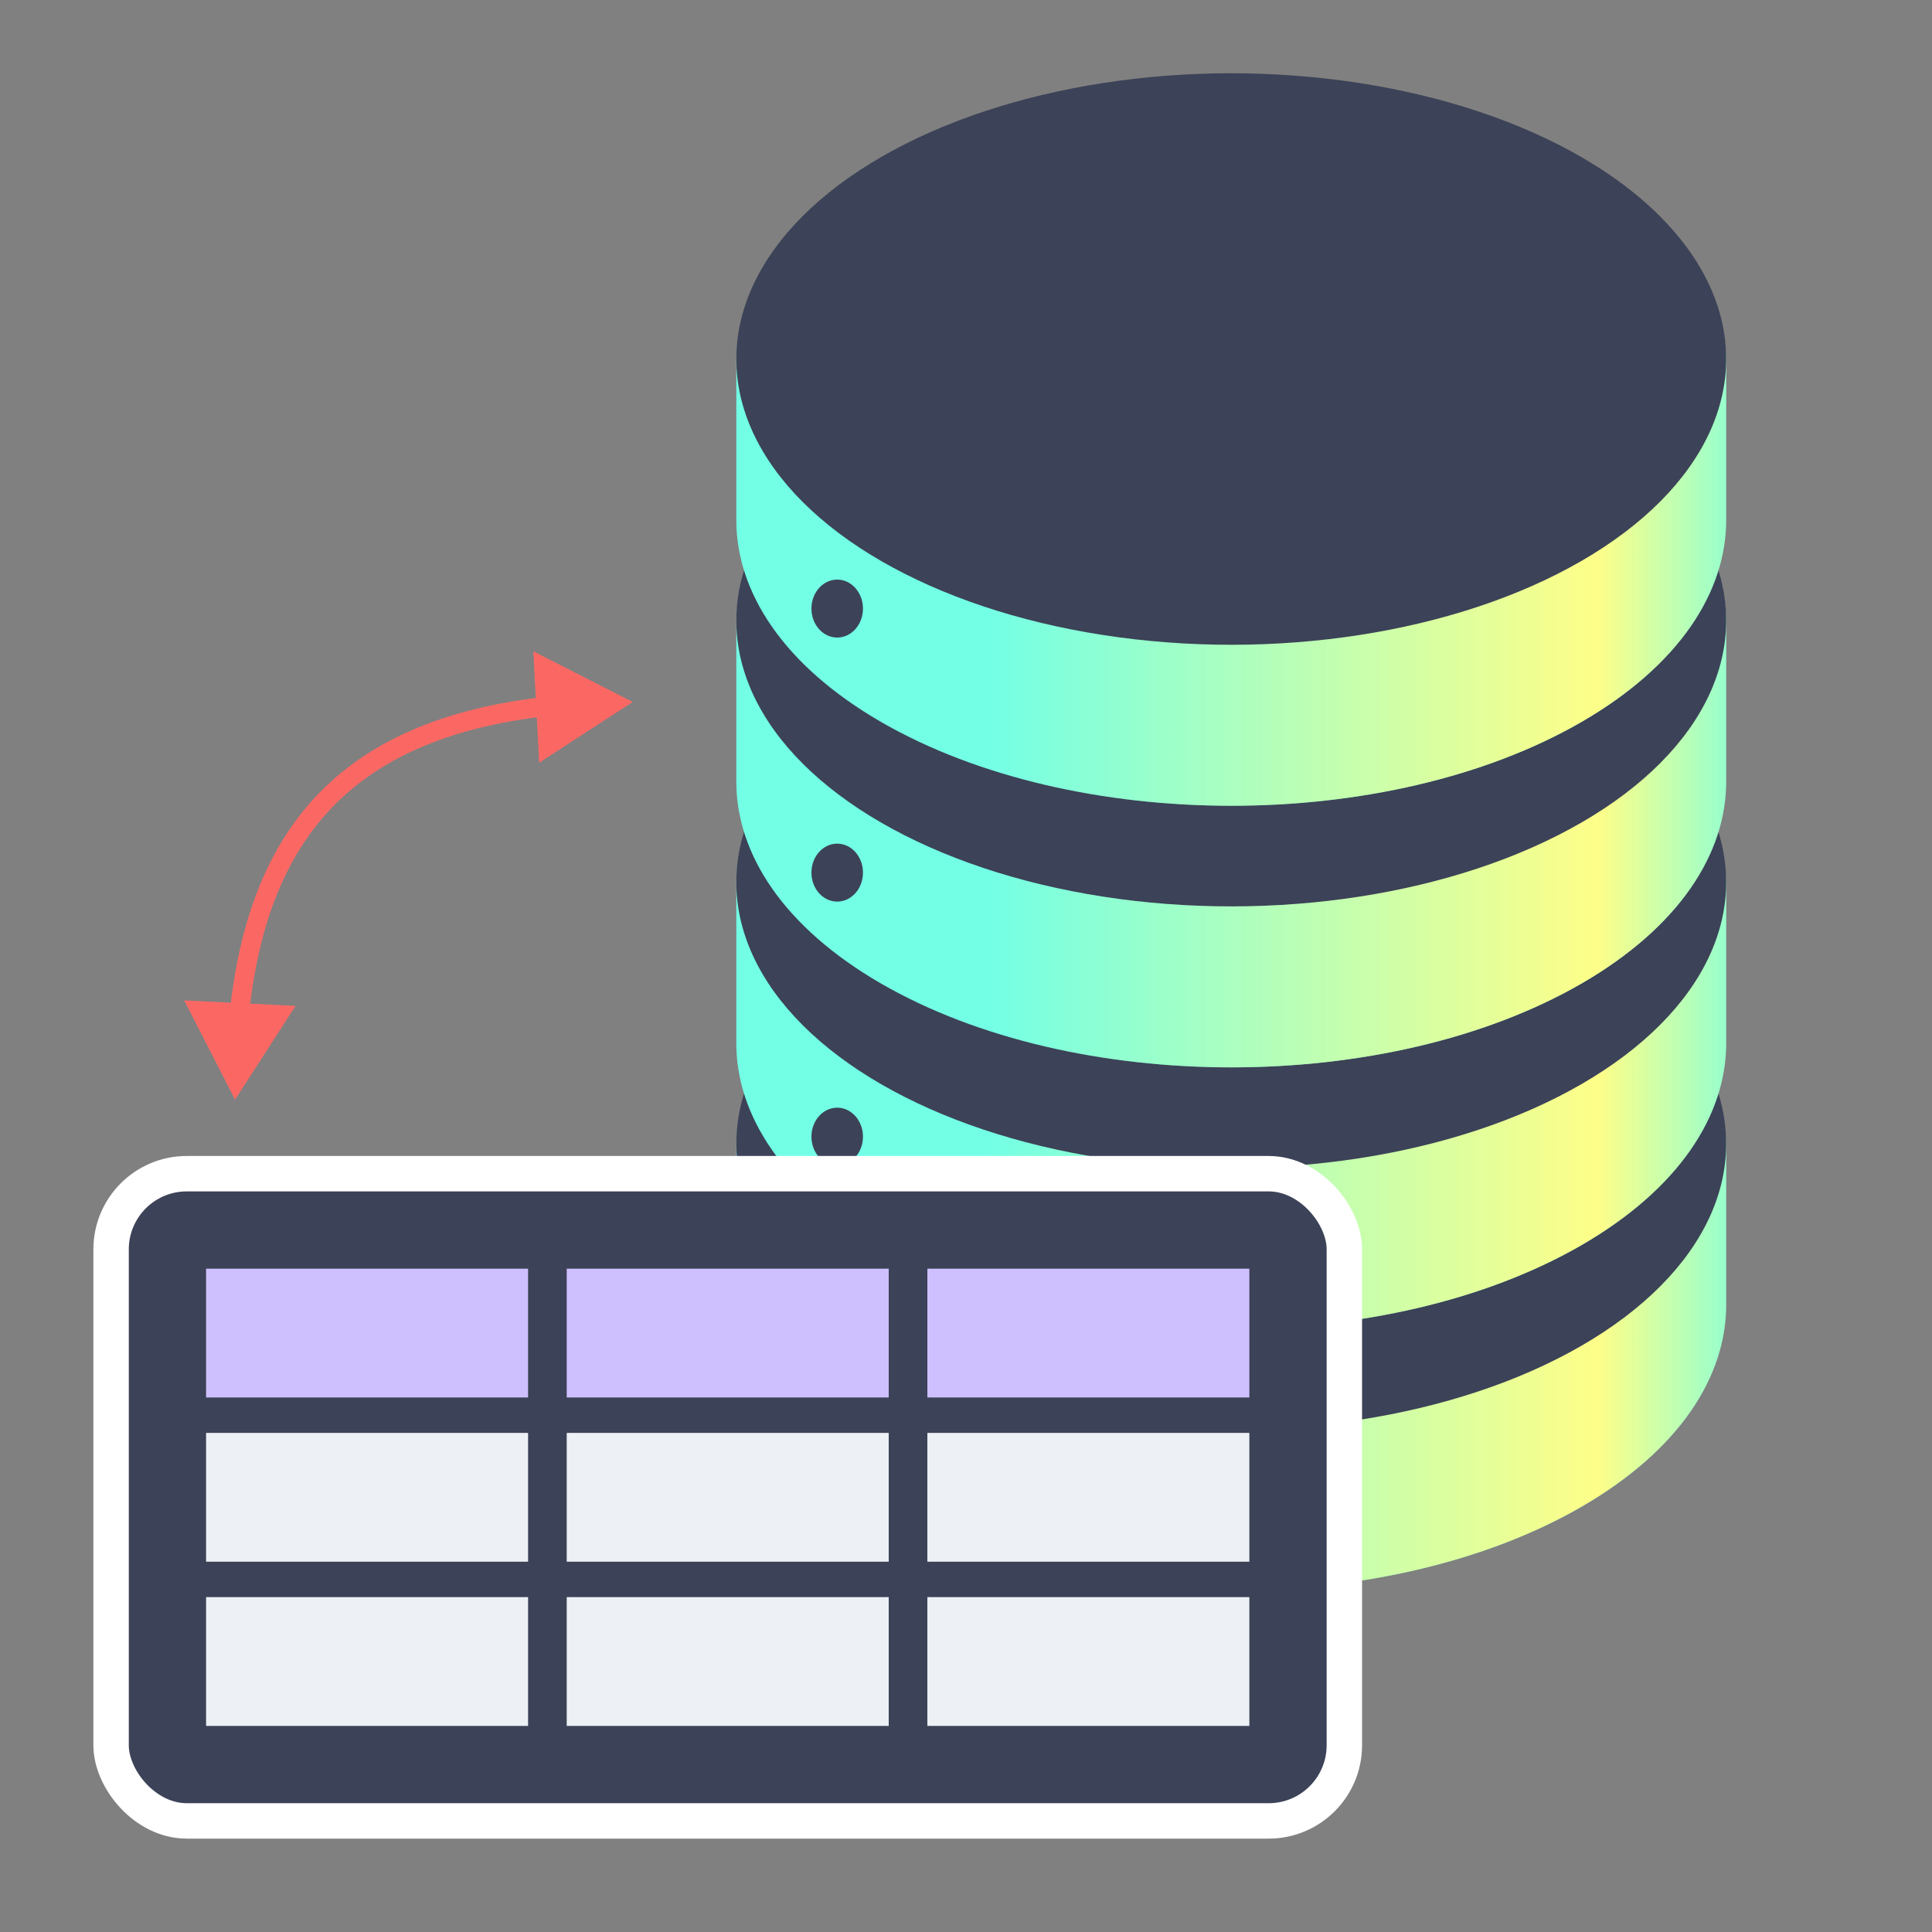 <svg width="600" height="600" viewBox="0 0 600 600" fill="none" xmlns="http://www.w3.org/2000/svg">
    <rect x="0" y="0" width="600" height="600" fill="#808080" stroke="none"/>
    <g>
        <path d="M228.669 356.727C228.448 333.849 243.453 310.932 273.686 293.477C333.712 258.821 431.033 258.821 491.059 293.477C521.292 310.932 536.297 333.849 536.076 356.727C536.079 357.06 536.079 357.394 536.076 357.727C536.079 358.06 536.079 358.394 536.076 358.727C536.079 359.06 536.079 359.394 536.076 359.727C536.079 360.06 536.079 360.394 536.076 360.727C536.079 361.06 536.079 361.394 536.076 361.727C536.076 361.8 536.077 361.873 536.077 361.946C536.078 362.011 536.078 362.076 536.078 362.14C536.078 362.336 536.077 362.531 536.076 362.727C536.079 363.06 536.079 363.394 536.076 363.727C536.077 363.893 536.078 364.058 536.078 364.224L536.078 364.374C536.078 364.43 536.077 364.487 536.077 364.543C536.077 364.604 536.076 364.666 536.076 364.727C536.077 364.923 536.078 365.118 536.078 365.314C536.078 365.452 536.077 365.589 536.076 365.727C536.079 366.06 536.079 366.394 536.076 366.727C536.077 366.868 536.078 367.01 536.078 367.151C536.078 367.343 536.077 367.535 536.076 367.727C536.079 368.06 536.079 368.394 536.076 368.727C536.079 369.06 536.079 369.394 536.076 369.727C536.079 370.06 536.079 370.394 536.076 370.727C536.079 371.06 536.079 371.394 536.076 371.727C536.079 372.06 536.079 372.394 536.076 372.727C536.079 373.06 536.079 373.394 536.076 373.727L536.076 373.823L536.077 373.956C536.078 374.021 536.078 374.086 536.078 374.152C536.078 374.343 536.077 374.535 536.076 374.727C536.079 375.06 536.079 375.394 536.076 375.727C536.079 376.06 536.079 376.394 536.076 376.727C536.079 377.06 536.079 377.394 536.076 377.727C536.079 378.06 536.079 378.394 536.076 378.727C536.079 379.06 536.079 379.394 536.076 379.727C536.079 380.06 536.079 380.394 536.076 380.727C536.079 381.06 536.079 381.394 536.076 381.727C536.079 382.06 536.079 382.394 536.076 382.727C536.077 382.893 536.078 383.06 536.078 383.226C536.078 383.393 536.077 383.56 536.076 383.727C536.079 384.06 536.079 384.394 536.076 384.727C536.079 385.06 536.079 385.394 536.076 385.727C536.077 385.872 536.078 386.017 536.078 386.162C536.078 386.351 536.077 386.539 536.076 386.727C536.079 387.06 536.079 387.394 536.076 387.727C536.079 388.06 536.079 388.394 536.076 388.727C536.079 389.06 536.079 389.394 536.076 389.727C536.079 390.06 536.079 390.394 536.076 390.727C536.079 391.06 536.079 391.394 536.076 391.727C536.079 392.06 536.079 392.394 536.076 392.727C536.076 392.793 536.077 392.859 536.077 392.925L536.078 393.066C536.078 393.286 536.078 393.507 536.076 393.727C536.079 394.06 536.079 394.394 536.076 394.727C536.079 395.06 536.079 395.394 536.076 395.727C536.079 396.06 536.079 396.394 536.076 396.727C536.079 397.06 536.079 397.394 536.076 397.727C536.079 398.06 536.079 398.394 536.076 398.727C536.079 399.06 536.079 399.394 536.076 399.727C536.079 400.06 536.079 400.394 536.076 400.727C536.079 401.06 536.079 401.394 536.076 401.727C536.079 402.06 536.079 402.394 536.076 402.727C536.079 403.06 536.079 403.394 536.076 403.727C536.079 404.06 536.079 404.394 536.076 404.727C536.297 427.604 521.292 450.522 491.059 467.977C431.033 502.633 333.712 502.633 273.686 467.977C243.453 450.522 228.448 427.604 228.669 404.727C228.666 404.393 228.666 404.06 228.669 403.727C228.666 403.393 228.666 403.06 228.669 402.727C228.666 402.393 228.666 402.06 228.669 401.727C228.666 401.393 228.666 401.06 228.669 400.727C228.666 400.393 228.666 400.06 228.669 399.727C228.666 399.393 228.666 399.06 228.669 398.727C228.666 398.393 228.666 398.06 228.669 397.727C228.666 397.393 228.666 397.06 228.669 396.727C228.666 396.393 228.666 396.06 228.669 395.727C228.666 395.393 228.666 395.06 228.669 394.727C228.666 394.393 228.666 394.06 228.669 393.727C228.666 393.393 228.666 393.06 228.669 392.727C228.666 392.393 228.666 392.06 228.669 391.727C228.666 391.393 228.666 391.06 228.669 390.727C228.666 390.393 228.666 390.06 228.669 389.727C228.666 389.393 228.666 389.06 228.669 388.727C228.666 388.393 228.666 388.06 228.669 387.727C228.666 387.393 228.666 387.06 228.669 386.727C228.666 386.393 228.666 386.06 228.669 385.727C228.666 385.393 228.666 385.06 228.669 384.727C228.666 384.393 228.666 384.06 228.669 383.727C228.666 383.393 228.666 383.06 228.669 382.727C228.666 382.393 228.666 382.06 228.669 381.727C228.666 381.393 228.666 381.06 228.669 380.727C228.666 380.393 228.666 380.06 228.669 379.727C228.666 379.393 228.666 379.06 228.669 378.727C228.666 378.393 228.666 378.06 228.669 377.727C228.666 377.393 228.666 377.06 228.669 376.727C228.666 376.393 228.666 376.06 228.669 375.727C228.666 375.393 228.666 375.06 228.669 374.727C228.666 374.393 228.666 374.06 228.669 373.727C228.666 373.393 228.666 373.06 228.669 372.727C228.666 372.393 228.666 372.06 228.669 371.727C228.666 371.393 228.666 371.06 228.669 370.727C228.666 370.393 228.666 370.06 228.669 369.727C228.666 369.393 228.666 369.06 228.669 368.727C228.666 368.393 228.666 368.06 228.669 367.727C228.666 367.393 228.666 367.06 228.669 366.727C228.666 366.393 228.666 366.06 228.669 365.727C228.666 365.393 228.666 365.06 228.669 364.727C228.666 364.393 228.666 364.06 228.669 363.727C228.666 363.393 228.666 363.06 228.669 362.727C228.666 362.393 228.666 362.06 228.669 361.727C228.666 361.393 228.666 361.06 228.669 360.727C228.666 360.393 228.666 360.06 228.669 359.727C228.666 359.393 228.666 359.06 228.669 358.727C228.666 358.393 228.666 358.06 228.669 357.727C228.666 357.393 228.666 357.06 228.669 356.727Z" fill="#73FFE5"/>
        <path d="M228.669 356.727C228.448 333.849 243.453 310.932 273.686 293.477C333.712 258.821 431.033 258.821 491.059 293.477C521.292 310.932 536.297 333.849 536.076 356.727C536.079 357.06 536.079 357.394 536.076 357.727C536.079 358.06 536.079 358.394 536.076 358.727C536.079 359.06 536.079 359.394 536.076 359.727C536.079 360.06 536.079 360.394 536.076 360.727C536.079 361.06 536.079 361.394 536.076 361.727C536.076 361.8 536.077 361.873 536.077 361.946C536.078 362.011 536.078 362.076 536.078 362.14C536.078 362.336 536.077 362.531 536.076 362.727C536.079 363.06 536.079 363.394 536.076 363.727C536.077 363.893 536.078 364.058 536.078 364.224L536.078 364.374C536.078 364.43 536.077 364.487 536.077 364.543C536.077 364.604 536.076 364.666 536.076 364.727C536.077 364.923 536.078 365.118 536.078 365.314C536.078 365.452 536.077 365.589 536.076 365.727C536.079 366.06 536.079 366.394 536.076 366.727C536.077 366.868 536.078 367.01 536.078 367.151C536.078 367.343 536.077 367.535 536.076 367.727C536.079 368.06 536.079 368.394 536.076 368.727C536.079 369.06 536.079 369.394 536.076 369.727C536.079 370.06 536.079 370.394 536.076 370.727C536.079 371.06 536.079 371.394 536.076 371.727C536.079 372.06 536.079 372.394 536.076 372.727C536.079 373.06 536.079 373.394 536.076 373.727L536.076 373.823L536.077 373.956C536.078 374.021 536.078 374.086 536.078 374.152C536.078 374.343 536.077 374.535 536.076 374.727C536.079 375.06 536.079 375.394 536.076 375.727C536.079 376.06 536.079 376.394 536.076 376.727C536.079 377.06 536.079 377.394 536.076 377.727C536.079 378.06 536.079 378.394 536.076 378.727C536.079 379.06 536.079 379.394 536.076 379.727C536.079 380.06 536.079 380.394 536.076 380.727C536.079 381.06 536.079 381.394 536.076 381.727C536.079 382.06 536.079 382.394 536.076 382.727C536.077 382.893 536.078 383.06 536.078 383.226C536.078 383.393 536.077 383.56 536.076 383.727C536.079 384.06 536.079 384.394 536.076 384.727C536.079 385.06 536.079 385.394 536.076 385.727C536.077 385.872 536.078 386.017 536.078 386.162C536.078 386.351 536.077 386.539 536.076 386.727C536.079 387.06 536.079 387.394 536.076 387.727C536.079 388.06 536.079 388.394 536.076 388.727C536.079 389.06 536.079 389.394 536.076 389.727C536.079 390.06 536.079 390.394 536.076 390.727C536.079 391.06 536.079 391.394 536.076 391.727C536.079 392.06 536.079 392.394 536.076 392.727C536.076 392.793 536.077 392.859 536.077 392.925L536.078 393.066C536.078 393.286 536.078 393.507 536.076 393.727C536.079 394.06 536.079 394.394 536.076 394.727C536.079 395.06 536.079 395.394 536.076 395.727C536.079 396.06 536.079 396.394 536.076 396.727C536.079 397.06 536.079 397.394 536.076 397.727C536.079 398.06 536.079 398.394 536.076 398.727C536.079 399.06 536.079 399.394 536.076 399.727C536.079 400.06 536.079 400.394 536.076 400.727C536.079 401.06 536.079 401.394 536.076 401.727C536.079 402.06 536.079 402.394 536.076 402.727C536.079 403.06 536.079 403.394 536.076 403.727C536.079 404.06 536.079 404.394 536.076 404.727C536.297 427.604 521.292 450.522 491.059 467.977C431.033 502.633 333.712 502.633 273.686 467.977C243.453 450.522 228.448 427.604 228.669 404.727C228.666 404.393 228.666 404.06 228.669 403.727C228.666 403.393 228.666 403.06 228.669 402.727C228.666 402.393 228.666 402.06 228.669 401.727C228.666 401.393 228.666 401.06 228.669 400.727C228.666 400.393 228.666 400.06 228.669 399.727C228.666 399.393 228.666 399.06 228.669 398.727C228.666 398.393 228.666 398.06 228.669 397.727C228.666 397.393 228.666 397.06 228.669 396.727C228.666 396.393 228.666 396.06 228.669 395.727C228.666 395.393 228.666 395.06 228.669 394.727C228.666 394.393 228.666 394.06 228.669 393.727C228.666 393.393 228.666 393.06 228.669 392.727C228.666 392.393 228.666 392.06 228.669 391.727C228.666 391.393 228.666 391.06 228.669 390.727C228.666 390.393 228.666 390.06 228.669 389.727C228.666 389.393 228.666 389.06 228.669 388.727C228.666 388.393 228.666 388.06 228.669 387.727C228.666 387.393 228.666 387.06 228.669 386.727C228.666 386.393 228.666 386.06 228.669 385.727C228.666 385.393 228.666 385.06 228.669 384.727C228.666 384.393 228.666 384.06 228.669 383.727C228.666 383.393 228.666 383.06 228.669 382.727C228.666 382.393 228.666 382.06 228.669 381.727C228.666 381.393 228.666 381.06 228.669 380.727C228.666 380.393 228.666 380.06 228.669 379.727C228.666 379.393 228.666 379.06 228.669 378.727C228.666 378.393 228.666 378.06 228.669 377.727C228.666 377.393 228.666 377.06 228.669 376.727C228.666 376.393 228.666 376.06 228.669 375.727C228.666 375.393 228.666 375.06 228.669 374.727C228.666 374.393 228.666 374.06 228.669 373.727C228.666 373.393 228.666 373.06 228.669 372.727C228.666 372.393 228.666 372.06 228.669 371.727C228.666 371.393 228.666 371.06 228.669 370.727C228.666 370.393 228.666 370.06 228.669 369.727C228.666 369.393 228.666 369.06 228.669 368.727C228.666 368.393 228.666 368.06 228.669 367.727C228.666 367.393 228.666 367.06 228.669 366.727C228.666 366.393 228.666 366.06 228.669 365.727C228.666 365.393 228.666 365.06 228.669 364.727C228.666 364.393 228.666 364.06 228.669 363.727C228.666 363.393 228.666 363.06 228.669 362.727C228.666 362.393 228.666 362.06 228.669 361.727C228.666 361.393 228.666 361.06 228.669 360.727C228.666 360.393 228.666 360.06 228.669 359.727C228.666 359.393 228.666 359.06 228.669 358.727C228.666 358.393 228.666 358.06 228.669 357.727C228.666 357.393 228.666 357.06 228.669 356.727Z" fill="url(#paint0_linear)"/>
        <circle r="125.5" transform="matrix(0.866 0.5 -0.866 0.5 382.373 355.227)" fill="#3C4257"/>
        <path d="M228.669 275.485C228.448 252.607 243.453 229.69 273.686 212.235C333.712 177.579 431.033 177.579 491.059 212.235C521.292 229.69 536.297 252.607 536.076 275.485C536.079 275.818 536.079 276.151 536.076 276.485C536.079 276.818 536.079 277.151 536.076 277.485C536.079 277.818 536.079 278.151 536.076 278.485C536.079 278.818 536.079 279.152 536.076 279.485C536.079 279.818 536.079 280.151 536.076 280.485C536.076 280.558 536.077 280.631 536.077 280.704C536.078 280.769 536.078 280.833 536.078 280.898C536.078 281.094 536.077 281.289 536.076 281.485C536.079 281.818 536.079 282.152 536.076 282.485C536.077 282.65 536.078 282.816 536.078 282.982L536.078 283.132C536.078 283.188 536.077 283.244 536.077 283.3C536.077 283.362 536.076 283.423 536.076 283.485C536.077 283.68 536.078 283.876 536.078 284.072C536.078 284.209 536.077 284.347 536.076 284.485C536.079 284.818 536.079 285.152 536.076 285.485C536.077 285.626 536.078 285.768 536.078 285.909C536.078 286.101 536.077 286.293 536.076 286.485C536.079 286.818 536.079 287.152 536.076 287.485C536.079 287.818 536.079 288.152 536.076 288.485C536.079 288.818 536.079 289.151 536.076 289.485C536.079 289.818 536.079 290.152 536.076 290.485C536.079 290.818 536.079 291.152 536.076 291.485C536.079 291.818 536.079 292.151 536.076 292.485L536.076 292.581L536.077 292.714C536.078 292.779 536.078 292.844 536.078 292.909C536.078 293.101 536.077 293.293 536.076 293.485C536.079 293.818 536.079 294.152 536.076 294.485C536.079 294.818 536.079 295.151 536.076 295.485C536.079 295.818 536.079 296.152 536.076 296.485C536.079 296.818 536.079 297.152 536.076 297.485C536.079 297.818 536.079 298.151 536.076 298.485C536.079 298.818 536.079 299.152 536.076 299.485C536.079 299.818 536.079 300.152 536.076 300.485C536.079 300.818 536.079 301.151 536.076 301.485C536.077 301.651 536.078 301.818 536.078 301.984C536.078 302.151 536.077 302.318 536.076 302.485C536.079 302.818 536.079 303.152 536.076 303.485C536.079 303.818 536.079 304.151 536.076 304.485C536.077 304.63 536.078 304.775 536.078 304.92C536.078 305.108 536.077 305.297 536.076 305.485C536.079 305.818 536.079 306.152 536.076 306.485C536.079 306.818 536.079 307.151 536.076 307.485C536.079 307.818 536.079 308.152 536.076 308.485C536.079 308.818 536.079 309.152 536.076 309.485C536.079 309.818 536.079 310.151 536.076 310.485C536.079 310.818 536.079 311.152 536.076 311.485C536.076 311.551 536.077 311.617 536.077 311.682L536.078 311.824C536.078 312.044 536.078 312.265 536.076 312.485C536.079 312.818 536.079 313.151 536.076 313.485C536.079 313.818 536.079 314.152 536.076 314.485C536.079 314.818 536.079 315.152 536.076 315.485C536.079 315.818 536.079 316.151 536.076 316.485C536.079 316.818 536.079 317.152 536.076 317.485C536.079 317.818 536.079 318.152 536.076 318.485C536.079 318.818 536.079 319.151 536.076 319.485C536.079 319.818 536.079 320.152 536.076 320.485C536.079 320.818 536.079 321.152 536.076 321.485C536.079 321.818 536.079 322.151 536.076 322.485C536.079 322.818 536.079 323.152 536.076 323.485C536.297 346.362 521.292 369.28 491.059 386.735C431.033 421.39 333.712 421.39 273.686 386.735C243.453 369.279 228.448 346.362 228.669 323.485C228.666 323.151 228.666 322.818 228.669 322.485C228.666 322.151 228.666 321.818 228.669 321.485C228.666 321.151 228.666 320.818 228.669 320.485C228.666 320.151 228.666 319.818 228.669 319.485C228.666 319.151 228.666 318.818 228.669 318.485C228.666 318.151 228.666 317.818 228.669 317.485C228.666 317.151 228.666 316.818 228.669 316.485C228.666 316.151 228.666 315.818 228.669 315.485C228.666 315.151 228.666 314.818 228.669 314.485C228.666 314.151 228.666 313.818 228.669 313.485C228.666 313.151 228.666 312.818 228.669 312.485C228.666 312.151 228.666 311.818 228.669 311.485C228.666 311.151 228.666 310.818 228.669 310.485C228.666 310.151 228.666 309.818 228.669 309.485C228.666 309.151 228.666 308.818 228.669 308.485C228.666 308.151 228.666 307.818 228.669 307.485C228.666 307.151 228.666 306.818 228.669 306.485C228.666 306.151 228.666 305.818 228.669 305.485C228.666 305.151 228.666 304.818 228.669 304.485C228.666 304.151 228.666 303.818 228.669 303.485C228.666 303.151 228.666 302.818 228.669 302.485C228.666 302.151 228.666 301.818 228.669 301.485C228.666 301.151 228.666 300.818 228.669 300.485C228.666 300.151 228.666 299.818 228.669 299.485C228.666 299.151 228.666 298.818 228.669 298.485C228.666 298.151 228.666 297.818 228.669 297.485C228.666 297.151 228.666 296.818 228.669 296.485C228.666 296.151 228.666 295.818 228.669 295.485C228.666 295.151 228.666 294.818 228.669 294.485C228.666 294.151 228.666 293.818 228.669 293.485C228.666 293.151 228.666 292.818 228.669 292.485C228.666 292.151 228.666 291.818 228.669 291.485C228.666 291.151 228.666 290.818 228.669 290.485C228.666 290.151 228.666 289.818 228.669 289.485C228.666 289.151 228.666 288.818 228.669 288.485C228.666 288.151 228.666 287.818 228.669 287.485C228.666 287.151 228.666 286.818 228.669 286.485C228.666 286.151 228.666 285.818 228.669 285.485C228.666 285.151 228.666 284.818 228.669 284.485C228.666 284.151 228.666 283.818 228.669 283.485C228.666 283.151 228.666 282.818 228.669 282.485C228.666 282.151 228.666 281.818 228.669 281.485C228.666 281.151 228.666 280.818 228.669 280.485C228.666 280.151 228.666 279.818 228.669 279.485C228.666 279.151 228.666 278.818 228.669 278.485C228.666 278.151 228.666 277.818 228.669 277.485C228.666 277.151 228.666 276.818 228.669 276.485C228.666 276.151 228.666 275.818 228.669 275.485Z" fill="#73FFE5"/>
        <path d="M228.669 275.485C228.448 252.607 243.453 229.69 273.686 212.235C333.712 177.579 431.033 177.579 491.059 212.235C521.292 229.69 536.297 252.607 536.076 275.485C536.079 275.818 536.079 276.151 536.076 276.485C536.079 276.818 536.079 277.151 536.076 277.485C536.079 277.818 536.079 278.151 536.076 278.485C536.079 278.818 536.079 279.152 536.076 279.485C536.079 279.818 536.079 280.151 536.076 280.485C536.076 280.558 536.077 280.631 536.077 280.704C536.078 280.769 536.078 280.833 536.078 280.898C536.078 281.094 536.077 281.289 536.076 281.485C536.079 281.818 536.079 282.152 536.076 282.485C536.077 282.65 536.078 282.816 536.078 282.982L536.078 283.132C536.078 283.188 536.077 283.244 536.077 283.3C536.077 283.362 536.076 283.423 536.076 283.485C536.077 283.68 536.078 283.876 536.078 284.072C536.078 284.209 536.077 284.347 536.076 284.485C536.079 284.818 536.079 285.152 536.076 285.485C536.077 285.626 536.078 285.768 536.078 285.909C536.078 286.101 536.077 286.293 536.076 286.485C536.079 286.818 536.079 287.152 536.076 287.485C536.079 287.818 536.079 288.152 536.076 288.485C536.079 288.818 536.079 289.151 536.076 289.485C536.079 289.818 536.079 290.152 536.076 290.485C536.079 290.818 536.079 291.152 536.076 291.485C536.079 291.818 536.079 292.151 536.076 292.485L536.076 292.581L536.077 292.714C536.078 292.779 536.078 292.844 536.078 292.909C536.078 293.101 536.077 293.293 536.076 293.485C536.079 293.818 536.079 294.152 536.076 294.485C536.079 294.818 536.079 295.151 536.076 295.485C536.079 295.818 536.079 296.152 536.076 296.485C536.079 296.818 536.079 297.152 536.076 297.485C536.079 297.818 536.079 298.151 536.076 298.485C536.079 298.818 536.079 299.152 536.076 299.485C536.079 299.818 536.079 300.152 536.076 300.485C536.079 300.818 536.079 301.151 536.076 301.485C536.077 301.651 536.078 301.818 536.078 301.984C536.078 302.151 536.077 302.318 536.076 302.485C536.079 302.818 536.079 303.152 536.076 303.485C536.079 303.818 536.079 304.151 536.076 304.485C536.077 304.63 536.078 304.775 536.078 304.92C536.078 305.108 536.077 305.297 536.076 305.485C536.079 305.818 536.079 306.152 536.076 306.485C536.079 306.818 536.079 307.151 536.076 307.485C536.079 307.818 536.079 308.152 536.076 308.485C536.079 308.818 536.079 309.152 536.076 309.485C536.079 309.818 536.079 310.151 536.076 310.485C536.079 310.818 536.079 311.152 536.076 311.485C536.076 311.551 536.077 311.617 536.077 311.682L536.078 311.824C536.078 312.044 536.078 312.265 536.076 312.485C536.079 312.818 536.079 313.151 536.076 313.485C536.079 313.818 536.079 314.152 536.076 314.485C536.079 314.818 536.079 315.152 536.076 315.485C536.079 315.818 536.079 316.151 536.076 316.485C536.079 316.818 536.079 317.152 536.076 317.485C536.079 317.818 536.079 318.152 536.076 318.485C536.079 318.818 536.079 319.151 536.076 319.485C536.079 319.818 536.079 320.152 536.076 320.485C536.079 320.818 536.079 321.152 536.076 321.485C536.079 321.818 536.079 322.151 536.076 322.485C536.079 322.818 536.079 323.152 536.076 323.485C536.297 346.362 521.292 369.28 491.059 386.735C431.033 421.39 333.712 421.39 273.686 386.735C243.453 369.279 228.448 346.362 228.669 323.485C228.666 323.151 228.666 322.818 228.669 322.485C228.666 322.151 228.666 321.818 228.669 321.485C228.666 321.151 228.666 320.818 228.669 320.485C228.666 320.151 228.666 319.818 228.669 319.485C228.666 319.151 228.666 318.818 228.669 318.485C228.666 318.151 228.666 317.818 228.669 317.485C228.666 317.151 228.666 316.818 228.669 316.485C228.666 316.151 228.666 315.818 228.669 315.485C228.666 315.151 228.666 314.818 228.669 314.485C228.666 314.151 228.666 313.818 228.669 313.485C228.666 313.151 228.666 312.818 228.669 312.485C228.666 312.151 228.666 311.818 228.669 311.485C228.666 311.151 228.666 310.818 228.669 310.485C228.666 310.151 228.666 309.818 228.669 309.485C228.666 309.151 228.666 308.818 228.669 308.485C228.666 308.151 228.666 307.818 228.669 307.485C228.666 307.151 228.666 306.818 228.669 306.485C228.666 306.151 228.666 305.818 228.669 305.485C228.666 305.151 228.666 304.818 228.669 304.485C228.666 304.151 228.666 303.818 228.669 303.485C228.666 303.151 228.666 302.818 228.669 302.485C228.666 302.151 228.666 301.818 228.669 301.485C228.666 301.151 228.666 300.818 228.669 300.485C228.666 300.151 228.666 299.818 228.669 299.485C228.666 299.151 228.666 298.818 228.669 298.485C228.666 298.151 228.666 297.818 228.669 297.485C228.666 297.151 228.666 296.818 228.669 296.485C228.666 296.151 228.666 295.818 228.669 295.485C228.666 295.151 228.666 294.818 228.669 294.485C228.666 294.151 228.666 293.818 228.669 293.485C228.666 293.151 228.666 292.818 228.669 292.485C228.666 292.151 228.666 291.818 228.669 291.485C228.666 291.151 228.666 290.818 228.669 290.485C228.666 290.151 228.666 289.818 228.669 289.485C228.666 289.151 228.666 288.818 228.669 288.485C228.666 288.151 228.666 287.818 228.669 287.485C228.666 287.151 228.666 286.818 228.669 286.485C228.666 286.151 228.666 285.818 228.669 285.485C228.666 285.151 228.666 284.818 228.669 284.485C228.666 284.151 228.666 283.818 228.669 283.485C228.666 283.151 228.666 282.818 228.669 282.485C228.666 282.151 228.666 281.818 228.669 281.485C228.666 281.151 228.666 280.818 228.669 280.485C228.666 280.151 228.666 279.818 228.669 279.485C228.666 279.151 228.666 278.818 228.669 278.485C228.666 278.151 228.666 277.818 228.669 277.485C228.666 277.151 228.666 276.818 228.669 276.485C228.666 276.151 228.666 275.818 228.669 275.485Z" fill="url(#paint1_linear)"/>
        <circle r="125.5" transform="matrix(0.866 0.5 -0.866 0.5 382.373 273.984)" fill="#3C4257"/>
        <path d="M228.669 194.242C228.448 171.365 243.453 148.447 273.686 130.992C333.712 96.337 431.033 96.337 491.059 130.992C521.292 148.447 536.297 171.365 536.076 194.242C536.079 194.576 536.079 194.909 536.076 195.243C536.079 195.576 536.079 195.909 536.076 196.243C536.079 196.576 536.079 196.909 536.076 197.243C536.079 197.576 536.079 197.909 536.076 198.243C536.079 198.576 536.079 198.909 536.076 199.243C536.076 199.316 536.077 199.389 536.077 199.462C536.078 199.527 536.078 199.591 536.078 199.656C536.078 199.851 536.077 200.047 536.076 200.243C536.079 200.576 536.079 200.909 536.076 201.243C536.077 201.408 536.078 201.574 536.078 201.739L536.078 201.89C536.078 201.946 536.077 202.002 536.077 202.058C536.077 202.12 536.076 202.181 536.076 202.243C536.077 202.438 536.078 202.634 536.078 202.829C536.078 202.967 536.077 203.105 536.076 203.243C536.079 203.576 536.079 203.909 536.076 204.243C536.077 204.384 536.078 204.525 536.078 204.667C536.078 204.859 536.077 205.051 536.076 205.243C536.079 205.576 536.079 205.909 536.076 206.243C536.079 206.576 536.079 206.909 536.076 207.243C536.079 207.576 536.079 207.909 536.076 208.243C536.079 208.576 536.079 208.909 536.076 209.243C536.079 209.576 536.079 209.909 536.076 210.243C536.079 210.576 536.079 210.909 536.076 211.243L536.076 211.339L536.077 211.472C536.078 211.537 536.078 211.602 536.078 211.667C536.078 211.859 536.077 212.051 536.076 212.243C536.079 212.576 536.079 212.909 536.076 213.243C536.079 213.576 536.079 213.909 536.076 214.243C536.079 214.576 536.079 214.909 536.076 215.243C536.079 215.576 536.079 215.909 536.076 216.243C536.079 216.576 536.079 216.909 536.076 217.243C536.079 217.576 536.079 217.909 536.076 218.243C536.079 218.576 536.079 218.909 536.076 219.243C536.079 219.576 536.079 219.909 536.076 220.243C536.077 220.409 536.078 220.575 536.078 220.742C536.078 220.909 536.077 221.076 536.076 221.243C536.079 221.576 536.079 221.909 536.076 222.243C536.079 222.576 536.079 222.909 536.076 223.243C536.077 223.388 536.078 223.533 536.078 223.678C536.078 223.866 536.077 224.054 536.076 224.243C536.079 224.576 536.079 224.909 536.076 225.243C536.079 225.576 536.079 225.909 536.076 226.243C536.079 226.576 536.079 226.909 536.076 227.243C536.079 227.576 536.079 227.909 536.076 228.243C536.079 228.576 536.079 228.909 536.076 229.243C536.079 229.576 536.079 229.909 536.076 230.243C536.076 230.309 536.077 230.374 536.077 230.44L536.078 230.582C536.078 230.802 536.078 231.022 536.076 231.243C536.079 231.576 536.079 231.909 536.076 232.243C536.079 232.576 536.079 232.909 536.076 233.243C536.079 233.576 536.079 233.909 536.076 234.243C536.079 234.576 536.079 234.909 536.076 235.243C536.079 235.576 536.079 235.909 536.076 236.243C536.079 236.576 536.079 236.909 536.076 237.243C536.079 237.576 536.079 237.909 536.076 238.243C536.079 238.576 536.079 238.909 536.076 239.243C536.079 239.576 536.079 239.909 536.076 240.243C536.079 240.576 536.079 240.909 536.076 241.243C536.079 241.576 536.079 241.909 536.076 242.243C536.297 265.12 521.292 288.037 491.059 305.492C431.033 340.148 333.712 340.148 273.686 305.492C243.453 288.037 228.448 265.12 228.669 242.242C228.666 241.909 228.666 241.576 228.669 241.242C228.666 240.909 228.666 240.576 228.669 240.242C228.666 239.909 228.666 239.576 228.669 239.242C228.666 238.909 228.666 238.576 228.669 238.242C228.666 237.909 228.666 237.576 228.669 237.242C228.666 236.909 228.666 236.576 228.669 236.242C228.666 235.909 228.666 235.576 228.669 235.242C228.666 234.909 228.666 234.576 228.669 234.242C228.666 233.909 228.666 233.576 228.669 233.242C228.666 232.909 228.666 232.576 228.669 232.242C228.666 231.909 228.666 231.576 228.669 231.242C228.666 230.909 228.666 230.576 228.669 230.242C228.666 229.909 228.666 229.576 228.669 229.242C228.666 228.909 228.666 228.576 228.669 228.242C228.666 227.909 228.666 227.576 228.669 227.242C228.666 226.909 228.666 226.576 228.669 226.242C228.666 225.909 228.666 225.576 228.669 225.242C228.666 224.909 228.666 224.576 228.669 224.242C228.666 223.909 228.666 223.576 228.669 223.242C228.666 222.909 228.666 222.576 228.669 222.242C228.666 221.909 228.666 221.576 228.669 221.242C228.666 220.909 228.666 220.576 228.669 220.242C228.666 219.909 228.666 219.576 228.669 219.242C228.666 218.909 228.666 218.576 228.669 218.242C228.666 217.909 228.666 217.576 228.669 217.242C228.666 216.909 228.666 216.576 228.669 216.242C228.666 215.909 228.666 215.576 228.669 215.242C228.666 214.909 228.666 214.576 228.669 214.242C228.666 213.909 228.666 213.576 228.669 213.242C228.666 212.909 228.666 212.576 228.669 212.242C228.666 211.909 228.666 211.576 228.669 211.242C228.666 210.909 228.666 210.576 228.669 210.242C228.666 209.909 228.666 209.576 228.669 209.242C228.666 208.909 228.666 208.576 228.669 208.242C228.666 207.909 228.666 207.576 228.669 207.242C228.666 206.909 228.666 206.576 228.669 206.242C228.666 205.909 228.666 205.576 228.669 205.242C228.666 204.909 228.666 204.576 228.669 204.242C228.666 203.909 228.666 203.576 228.669 203.242C228.666 202.909 228.666 202.576 228.669 202.242C228.666 201.909 228.666 201.576 228.669 201.242C228.666 200.909 228.666 200.576 228.669 200.242C228.666 199.909 228.666 199.576 228.669 199.242C228.666 198.909 228.666 198.576 228.669 198.242C228.666 197.909 228.666 197.576 228.669 197.242C228.666 196.909 228.666 196.576 228.669 196.242C228.666 195.909 228.666 195.576 228.669 195.242C228.666 194.909 228.666 194.576 228.669 194.242Z" fill="#73FFE5"/>
        <path d="M228.669 194.242C228.448 171.365 243.453 148.447 273.686 130.992C333.712 96.337 431.033 96.337 491.059 130.992C521.292 148.447 536.297 171.365 536.076 194.242C536.079 194.576 536.079 194.909 536.076 195.243C536.079 195.576 536.079 195.909 536.076 196.243C536.079 196.576 536.079 196.909 536.076 197.243C536.079 197.576 536.079 197.909 536.076 198.243C536.079 198.576 536.079 198.909 536.076 199.243C536.076 199.316 536.077 199.389 536.077 199.462C536.078 199.527 536.078 199.591 536.078 199.656C536.078 199.851 536.077 200.047 536.076 200.243C536.079 200.576 536.079 200.909 536.076 201.243C536.077 201.408 536.078 201.574 536.078 201.739L536.078 201.89C536.078 201.946 536.077 202.002 536.077 202.058C536.077 202.12 536.076 202.181 536.076 202.243C536.077 202.438 536.078 202.634 536.078 202.829C536.078 202.967 536.077 203.105 536.076 203.243C536.079 203.576 536.079 203.909 536.076 204.243C536.077 204.384 536.078 204.525 536.078 204.667C536.078 204.859 536.077 205.051 536.076 205.243C536.079 205.576 536.079 205.909 536.076 206.243C536.079 206.576 536.079 206.909 536.076 207.243C536.079 207.576 536.079 207.909 536.076 208.243C536.079 208.576 536.079 208.909 536.076 209.243C536.079 209.576 536.079 209.909 536.076 210.243C536.079 210.576 536.079 210.909 536.076 211.243L536.076 211.339L536.077 211.472C536.078 211.537 536.078 211.602 536.078 211.667C536.078 211.859 536.077 212.051 536.076 212.243C536.079 212.576 536.079 212.909 536.076 213.243C536.079 213.576 536.079 213.909 536.076 214.243C536.079 214.576 536.079 214.909 536.076 215.243C536.079 215.576 536.079 215.909 536.076 216.243C536.079 216.576 536.079 216.909 536.076 217.243C536.079 217.576 536.079 217.909 536.076 218.243C536.079 218.576 536.079 218.909 536.076 219.243C536.079 219.576 536.079 219.909 536.076 220.243C536.077 220.409 536.078 220.575 536.078 220.742C536.078 220.909 536.077 221.076 536.076 221.243C536.079 221.576 536.079 221.909 536.076 222.243C536.079 222.576 536.079 222.909 536.076 223.243C536.077 223.388 536.078 223.533 536.078 223.678C536.078 223.866 536.077 224.054 536.076 224.243C536.079 224.576 536.079 224.909 536.076 225.243C536.079 225.576 536.079 225.909 536.076 226.243C536.079 226.576 536.079 226.909 536.076 227.243C536.079 227.576 536.079 227.909 536.076 228.243C536.079 228.576 536.079 228.909 536.076 229.243C536.079 229.576 536.079 229.909 536.076 230.243C536.076 230.309 536.077 230.374 536.077 230.44L536.078 230.582C536.078 230.802 536.078 231.022 536.076 231.243C536.079 231.576 536.079 231.909 536.076 232.243C536.079 232.576 536.079 232.909 536.076 233.243C536.079 233.576 536.079 233.909 536.076 234.243C536.079 234.576 536.079 234.909 536.076 235.243C536.079 235.576 536.079 235.909 536.076 236.243C536.079 236.576 536.079 236.909 536.076 237.243C536.079 237.576 536.079 237.909 536.076 238.243C536.079 238.576 536.079 238.909 536.076 239.243C536.079 239.576 536.079 239.909 536.076 240.243C536.079 240.576 536.079 240.909 536.076 241.243C536.079 241.576 536.079 241.909 536.076 242.243C536.297 265.12 521.292 288.037 491.059 305.492C431.033 340.148 333.712 340.148 273.686 305.492C243.453 288.037 228.448 265.12 228.669 242.242C228.666 241.909 228.666 241.576 228.669 241.242C228.666 240.909 228.666 240.576 228.669 240.242C228.666 239.909 228.666 239.576 228.669 239.242C228.666 238.909 228.666 238.576 228.669 238.242C228.666 237.909 228.666 237.576 228.669 237.242C228.666 236.909 228.666 236.576 228.669 236.242C228.666 235.909 228.666 235.576 228.669 235.242C228.666 234.909 228.666 234.576 228.669 234.242C228.666 233.909 228.666 233.576 228.669 233.242C228.666 232.909 228.666 232.576 228.669 232.242C228.666 231.909 228.666 231.576 228.669 231.242C228.666 230.909 228.666 230.576 228.669 230.242C228.666 229.909 228.666 229.576 228.669 229.242C228.666 228.909 228.666 228.576 228.669 228.242C228.666 227.909 228.666 227.576 228.669 227.242C228.666 226.909 228.666 226.576 228.669 226.242C228.666 225.909 228.666 225.576 228.669 225.242C228.666 224.909 228.666 224.576 228.669 224.242C228.666 223.909 228.666 223.576 228.669 223.242C228.666 222.909 228.666 222.576 228.669 222.242C228.666 221.909 228.666 221.576 228.669 221.242C228.666 220.909 228.666 220.576 228.669 220.242C228.666 219.909 228.666 219.576 228.669 219.242C228.666 218.909 228.666 218.576 228.669 218.242C228.666 217.909 228.666 217.576 228.669 217.242C228.666 216.909 228.666 216.576 228.669 216.242C228.666 215.909 228.666 215.576 228.669 215.242C228.666 214.909 228.666 214.576 228.669 214.242C228.666 213.909 228.666 213.576 228.669 213.242C228.666 212.909 228.666 212.576 228.669 212.242C228.666 211.909 228.666 211.576 228.669 211.242C228.666 210.909 228.666 210.576 228.669 210.242C228.666 209.909 228.666 209.576 228.669 209.242C228.666 208.909 228.666 208.576 228.669 208.242C228.666 207.909 228.666 207.576 228.669 207.242C228.666 206.909 228.666 206.576 228.669 206.242C228.666 205.909 228.666 205.576 228.669 205.242C228.666 204.909 228.666 204.576 228.669 204.242C228.666 203.909 228.666 203.576 228.669 203.242C228.666 202.909 228.666 202.576 228.669 202.242C228.666 201.909 228.666 201.576 228.669 201.242C228.666 200.909 228.666 200.576 228.669 200.242C228.666 199.909 228.666 199.576 228.669 199.242C228.666 198.909 228.666 198.576 228.669 198.242C228.666 197.909 228.666 197.576 228.669 197.242C228.666 196.909 228.666 196.576 228.669 196.242C228.666 195.909 228.666 195.576 228.669 195.242C228.666 194.909 228.666 194.576 228.669 194.242Z" fill="url(#paint2_linear)"/>
        <circle r="125.5" transform="matrix(0.866 0.5 -0.866 0.5 382.373 192.742)" fill="#3C4257"/>
        <path d="M228.669 113C228.448 90.123 243.453 67.205 273.686 49.75C333.712 15.094 431.033 15.094 491.059 49.75C521.292 67.205 536.297 90.123 536.076 113C536.079 113.334 536.079 113.667 536.076 114.001C536.079 114.334 536.079 114.667 536.076 115C536.079 115.334 536.079 115.667 536.076 116C536.079 116.334 536.079 116.667 536.076 117C536.079 117.334 536.079 117.667 536.076 118C536.076 118.074 536.077 118.147 536.077 118.22C536.078 118.284 536.078 118.349 536.078 118.414C536.078 118.609 536.077 118.805 536.076 119C536.079 119.334 536.079 119.667 536.076 120C536.077 120.166 536.078 120.332 536.078 120.497L536.078 120.648C536.078 120.704 536.077 120.76 536.077 120.816C536.077 120.878 536.076 120.939 536.076 121C536.077 121.196 536.078 121.392 536.078 121.587C536.078 121.725 536.077 121.863 536.076 122C536.079 122.334 536.079 122.667 536.076 123C536.077 123.142 536.078 123.283 536.078 123.424C536.078 123.616 536.077 123.808 536.076 124C536.079 124.334 536.079 124.667 536.076 125C536.079 125.334 536.079 125.667 536.076 126C536.079 126.334 536.079 126.667 536.076 127C536.079 127.334 536.079 127.667 536.076 128C536.079 128.334 536.079 128.667 536.076 129C536.079 129.334 536.079 129.667 536.076 130L536.076 130.097L536.077 130.229C536.078 130.295 536.078 130.36 536.078 130.425C536.078 130.617 536.077 130.809 536.076 131C536.079 131.334 536.079 131.667 536.076 132C536.079 132.334 536.079 132.667 536.076 133C536.079 133.334 536.079 133.667 536.076 134C536.079 134.334 536.079 134.667 536.076 135C536.079 135.334 536.079 135.667 536.076 136C536.079 136.334 536.079 136.667 536.076 137C536.079 137.334 536.079 137.667 536.076 138C536.079 138.334 536.079 138.667 536.076 139C536.077 139.167 536.078 139.333 536.078 139.5C536.078 139.667 536.077 139.834 536.076 140C536.079 140.334 536.079 140.667 536.076 141C536.079 141.334 536.079 141.667 536.076 142C536.077 142.146 536.078 142.291 536.078 142.436C536.078 142.624 536.077 142.812 536.076 143C536.079 143.334 536.079 143.667 536.076 144C536.079 144.334 536.079 144.667 536.076 145C536.079 145.334 536.079 145.667 536.076 146C536.079 146.334 536.079 146.667 536.076 147C536.079 147.334 536.079 147.667 536.076 148C536.079 148.334 536.079 148.667 536.076 149C536.076 149.066 536.077 149.132 536.077 149.198L536.078 149.34C536.078 149.56 536.078 149.78 536.076 150C536.079 150.334 536.079 150.667 536.076 151C536.079 151.334 536.079 151.667 536.076 152C536.079 152.334 536.079 152.667 536.076 153C536.079 153.334 536.079 153.667 536.076 154C536.079 154.334 536.079 154.667 536.076 155C536.079 155.334 536.079 155.667 536.076 156C536.079 156.334 536.079 156.667 536.076 157C536.079 157.334 536.079 157.667 536.076 158C536.079 158.334 536.079 158.667 536.076 159C536.079 159.334 536.079 159.667 536.076 160C536.079 160.334 536.079 160.667 536.076 161C536.297 183.878 521.292 206.795 491.059 224.25C431.033 258.906 333.712 258.906 273.686 224.25C243.453 206.795 228.448 183.878 228.669 161C228.666 160.667 228.666 160.334 228.669 160C228.666 159.667 228.666 159.334 228.669 159C228.666 158.667 228.666 158.334 228.669 158C228.666 157.667 228.666 157.334 228.669 157C228.666 156.667 228.666 156.334 228.669 156C228.666 155.667 228.666 155.334 228.669 155C228.666 154.667 228.666 154.334 228.669 154C228.666 153.667 228.666 153.334 228.669 153C228.666 152.667 228.666 152.334 228.669 152C228.666 151.667 228.666 151.334 228.669 151C228.666 150.667 228.666 150.334 228.669 150C228.666 149.667 228.666 149.334 228.669 149C228.666 148.667 228.666 148.334 228.669 148C228.666 147.667 228.666 147.334 228.669 147C228.666 146.667 228.666 146.334 228.669 146C228.666 145.667 228.666 145.334 228.669 145C228.666 144.667 228.666 144.334 228.669 144C228.666 143.667 228.666 143.334 228.669 143C228.666 142.667 228.666 142.334 228.669 142C228.666 141.667 228.666 141.334 228.669 141C228.666 140.667 228.666 140.334 228.669 140C228.666 139.667 228.666 139.334 228.669 139C228.666 138.667 228.666 138.334 228.669 138C228.666 137.667 228.666 137.334 228.669 137C228.666 136.667 228.666 136.334 228.669 136C228.666 135.667 228.666 135.334 228.669 135C228.666 134.667 228.666 134.334 228.669 134C228.666 133.667 228.666 133.334 228.669 133C228.666 132.667 228.666 132.334 228.669 132C228.666 131.667 228.666 131.334 228.669 131C228.666 130.667 228.666 130.334 228.669 130C228.666 129.667 228.666 129.334 228.669 129C228.666 128.667 228.666 128.334 228.669 128C228.666 127.667 228.666 127.334 228.669 127C228.666 126.667 228.666 126.334 228.669 126C228.666 125.667 228.666 125.334 228.669 125C228.666 124.667 228.666 124.334 228.669 124C228.666 123.667 228.666 123.334 228.669 123C228.666 122.667 228.666 122.334 228.669 122C228.666 121.667 228.666 121.334 228.669 121C228.666 120.667 228.666 120.334 228.669 120C228.666 119.667 228.666 119.334 228.669 119C228.666 118.667 228.666 118.334 228.669 118C228.666 117.667 228.666 117.334 228.669 117C228.666 116.667 228.666 116.334 228.669 116C228.666 115.667 228.666 115.334 228.669 115C228.666 114.667 228.666 114.334 228.669 114C228.666 113.667 228.666 113.334 228.669 113Z" fill="#73FFE5"/>
        <path d="M228.669 113C228.448 90.123 243.453 67.205 273.686 49.75C333.712 15.094 431.033 15.094 491.059 49.75C521.292 67.205 536.297 90.123 536.076 113C536.079 113.334 536.079 113.667 536.076 114.001C536.079 114.334 536.079 114.667 536.076 115C536.079 115.334 536.079 115.667 536.076 116C536.079 116.334 536.079 116.667 536.076 117C536.079 117.334 536.079 117.667 536.076 118C536.076 118.074 536.077 118.147 536.077 118.22C536.078 118.284 536.078 118.349 536.078 118.414C536.078 118.609 536.077 118.805 536.076 119C536.079 119.334 536.079 119.667 536.076 120C536.077 120.166 536.078 120.332 536.078 120.497L536.078 120.648C536.078 120.704 536.077 120.76 536.077 120.816C536.077 120.878 536.076 120.939 536.076 121C536.077 121.196 536.078 121.392 536.078 121.587C536.078 121.725 536.077 121.863 536.076 122C536.079 122.334 536.079 122.667 536.076 123C536.077 123.142 536.078 123.283 536.078 123.424C536.078 123.616 536.077 123.808 536.076 124C536.079 124.334 536.079 124.667 536.076 125C536.079 125.334 536.079 125.667 536.076 126C536.079 126.334 536.079 126.667 536.076 127C536.079 127.334 536.079 127.667 536.076 128C536.079 128.334 536.079 128.667 536.076 129C536.079 129.334 536.079 129.667 536.076 130L536.076 130.097L536.077 130.229C536.078 130.295 536.078 130.36 536.078 130.425C536.078 130.617 536.077 130.809 536.076 131C536.079 131.334 536.079 131.667 536.076 132C536.079 132.334 536.079 132.667 536.076 133C536.079 133.334 536.079 133.667 536.076 134C536.079 134.334 536.079 134.667 536.076 135C536.079 135.334 536.079 135.667 536.076 136C536.079 136.334 536.079 136.667 536.076 137C536.079 137.334 536.079 137.667 536.076 138C536.079 138.334 536.079 138.667 536.076 139C536.077 139.167 536.078 139.333 536.078 139.5C536.078 139.667 536.077 139.834 536.076 140C536.079 140.334 536.079 140.667 536.076 141C536.079 141.334 536.079 141.667 536.076 142C536.077 142.146 536.078 142.291 536.078 142.436C536.078 142.624 536.077 142.812 536.076 143C536.079 143.334 536.079 143.667 536.076 144C536.079 144.334 536.079 144.667 536.076 145C536.079 145.334 536.079 145.667 536.076 146C536.079 146.334 536.079 146.667 536.076 147C536.079 147.334 536.079 147.667 536.076 148C536.079 148.334 536.079 148.667 536.076 149C536.076 149.066 536.077 149.132 536.077 149.198L536.078 149.34C536.078 149.56 536.078 149.78 536.076 150C536.079 150.334 536.079 150.667 536.076 151C536.079 151.334 536.079 151.667 536.076 152C536.079 152.334 536.079 152.667 536.076 153C536.079 153.334 536.079 153.667 536.076 154C536.079 154.334 536.079 154.667 536.076 155C536.079 155.334 536.079 155.667 536.076 156C536.079 156.334 536.079 156.667 536.076 157C536.079 157.334 536.079 157.667 536.076 158C536.079 158.334 536.079 158.667 536.076 159C536.079 159.334 536.079 159.667 536.076 160C536.079 160.334 536.079 160.667 536.076 161C536.297 183.878 521.292 206.795 491.059 224.25C431.033 258.906 333.712 258.906 273.686 224.25C243.453 206.795 228.448 183.878 228.669 161C228.666 160.667 228.666 160.334 228.669 160C228.666 159.667 228.666 159.334 228.669 159C228.666 158.667 228.666 158.334 228.669 158C228.666 157.667 228.666 157.334 228.669 157C228.666 156.667 228.666 156.334 228.669 156C228.666 155.667 228.666 155.334 228.669 155C228.666 154.667 228.666 154.334 228.669 154C228.666 153.667 228.666 153.334 228.669 153C228.666 152.667 228.666 152.334 228.669 152C228.666 151.667 228.666 151.334 228.669 151C228.666 150.667 228.666 150.334 228.669 150C228.666 149.667 228.666 149.334 228.669 149C228.666 148.667 228.666 148.334 228.669 148C228.666 147.667 228.666 147.334 228.669 147C228.666 146.667 228.666 146.334 228.669 146C228.666 145.667 228.666 145.334 228.669 145C228.666 144.667 228.666 144.334 228.669 144C228.666 143.667 228.666 143.334 228.669 143C228.666 142.667 228.666 142.334 228.669 142C228.666 141.667 228.666 141.334 228.669 141C228.666 140.667 228.666 140.334 228.669 140C228.666 139.667 228.666 139.334 228.669 139C228.666 138.667 228.666 138.334 228.669 138C228.666 137.667 228.666 137.334 228.669 137C228.666 136.667 228.666 136.334 228.669 136C228.666 135.667 228.666 135.334 228.669 135C228.666 134.667 228.666 134.334 228.669 134C228.666 133.667 228.666 133.334 228.669 133C228.666 132.667 228.666 132.334 228.669 132C228.666 131.667 228.666 131.334 228.669 131C228.666 130.667 228.666 130.334 228.669 130C228.666 129.667 228.666 129.334 228.669 129C228.666 128.667 228.666 128.334 228.669 128C228.666 127.667 228.666 127.334 228.669 127C228.666 126.667 228.666 126.334 228.669 126C228.666 125.667 228.666 125.334 228.669 125C228.666 124.667 228.666 124.334 228.669 124C228.666 123.667 228.666 123.334 228.669 123C228.666 122.667 228.666 122.334 228.669 122C228.666 121.667 228.666 121.334 228.669 121C228.666 120.667 228.666 120.334 228.669 120C228.666 119.667 228.666 119.334 228.669 119C228.666 118.667 228.666 118.334 228.669 118C228.666 117.667 228.666 117.334 228.669 117C228.666 116.667 228.666 116.334 228.669 116C228.666 115.667 228.666 115.334 228.669 115C228.666 114.667 228.666 114.334 228.669 114C228.666 113.667 228.666 113.334 228.669 113Z" fill="url(#paint3_linear)"/>
        <circle r="125.5" transform="matrix(0.866 0.5 -0.866 0.5 382.373 111.5)" fill="#3C4257"/>
        <ellipse cx="260" cy="189" rx="8" ry="9" fill="#3C4257"/>
        <ellipse cx="260" cy="271" rx="8" ry="9" fill="#3C4257"/>
        <ellipse cx="260" cy="353" rx="8" ry="9" fill="#3C4257"/>
        <ellipse cx="260" cy="435" rx="8" ry="9" fill="#3C4257"/>
        <rect x="34.5" y="364.5" width="383" height="201" rx="23.5" fill="#3C4257"/>
        <rect x="64" y="394" width="100" height="40" fill="#CEC0FF"/>
        <rect x="176" y="394" width="100" height="40" fill="#CEC0FF"/>
        <rect x="288" y="394" width="100" height="40" fill="#CEC0FF"/>
        <rect x="64" y="445" width="100" height="40" fill="#EDF1F5"/>
        <rect x="176" y="445" width="100" height="40" fill="#EDF1F5"/>
        <rect x="288" y="445" width="100" height="40" fill="#EDF1F5"/>
        <rect x="64" y="496" width="100" height="40" fill="#EDF1F5"/>
        <rect x="176" y="496" width="100" height="40" fill="#EDF1F5"/>
        <rect x="288" y="496" width="100" height="40" fill="#EDF1F5"/>
        <rect x="34.5" y="364.5" width="383" height="201" rx="23.5" stroke="white" stroke-width="11" stroke-linecap="round"/>
        <path d="M196.5 218L165.635 202.273L167.447 236.866L196.5 218ZM73 341.5L91.788 312.397L57.19 310.677L73 341.5ZM169.199 216.431C136.808 220.074 113.709 230.63 97.988 247.465C82.291 264.274 74.297 286.974 71.357 314.22L77.323 314.864C80.182 288.36 87.876 267.084 102.373 251.56C116.845 236.063 138.444 225.928 169.869 222.394L169.199 216.431Z" fill="#FB6864"/>
    </g>
    <defs>
        <linearGradient id="paint0_linear" x1="536" y1="483.227" x2="229" y2="483.227" gradientUnits="userSpaceOnUse">
            <stop stop-color="#FEFE88" stop-opacity="0.27"/>
            <stop offset="0.13" stop-color="#FEFE88"/>
            <stop offset="0.748" stop-color="#FEFE88" stop-opacity="0"/>
        </linearGradient>
        <linearGradient id="paint1_linear" x1="536" y1="401.984" x2="229" y2="401.984" gradientUnits="userSpaceOnUse">
            <stop stop-color="#FEFE88" stop-opacity="0.27"/>
            <stop offset="0.13" stop-color="#FEFE88"/>
            <stop offset="0.748" stop-color="#FEFE88" stop-opacity="0"/>
        </linearGradient>
        <linearGradient id="paint2_linear" x1="536" y1="320.742" x2="229" y2="320.742" gradientUnits="userSpaceOnUse">
            <stop stop-color="#FEFE88" stop-opacity="0.27"/>
            <stop offset="0.13" stop-color="#FEFE88"/>
            <stop offset="0.748" stop-color="#FEFE88" stop-opacity="0"/>
        </linearGradient>
        <linearGradient id="paint3_linear" x1="536" y1="239.5" x2="229" y2="239.5" gradientUnits="userSpaceOnUse">
            <stop stop-color="#FEFE88" stop-opacity="0.27"/>
            <stop offset="0.13" stop-color="#FEFE88"/>
            <stop offset="0.748" stop-color="#FEFE88" stop-opacity="0"/>
        </linearGradient>
    </defs>
</svg>

